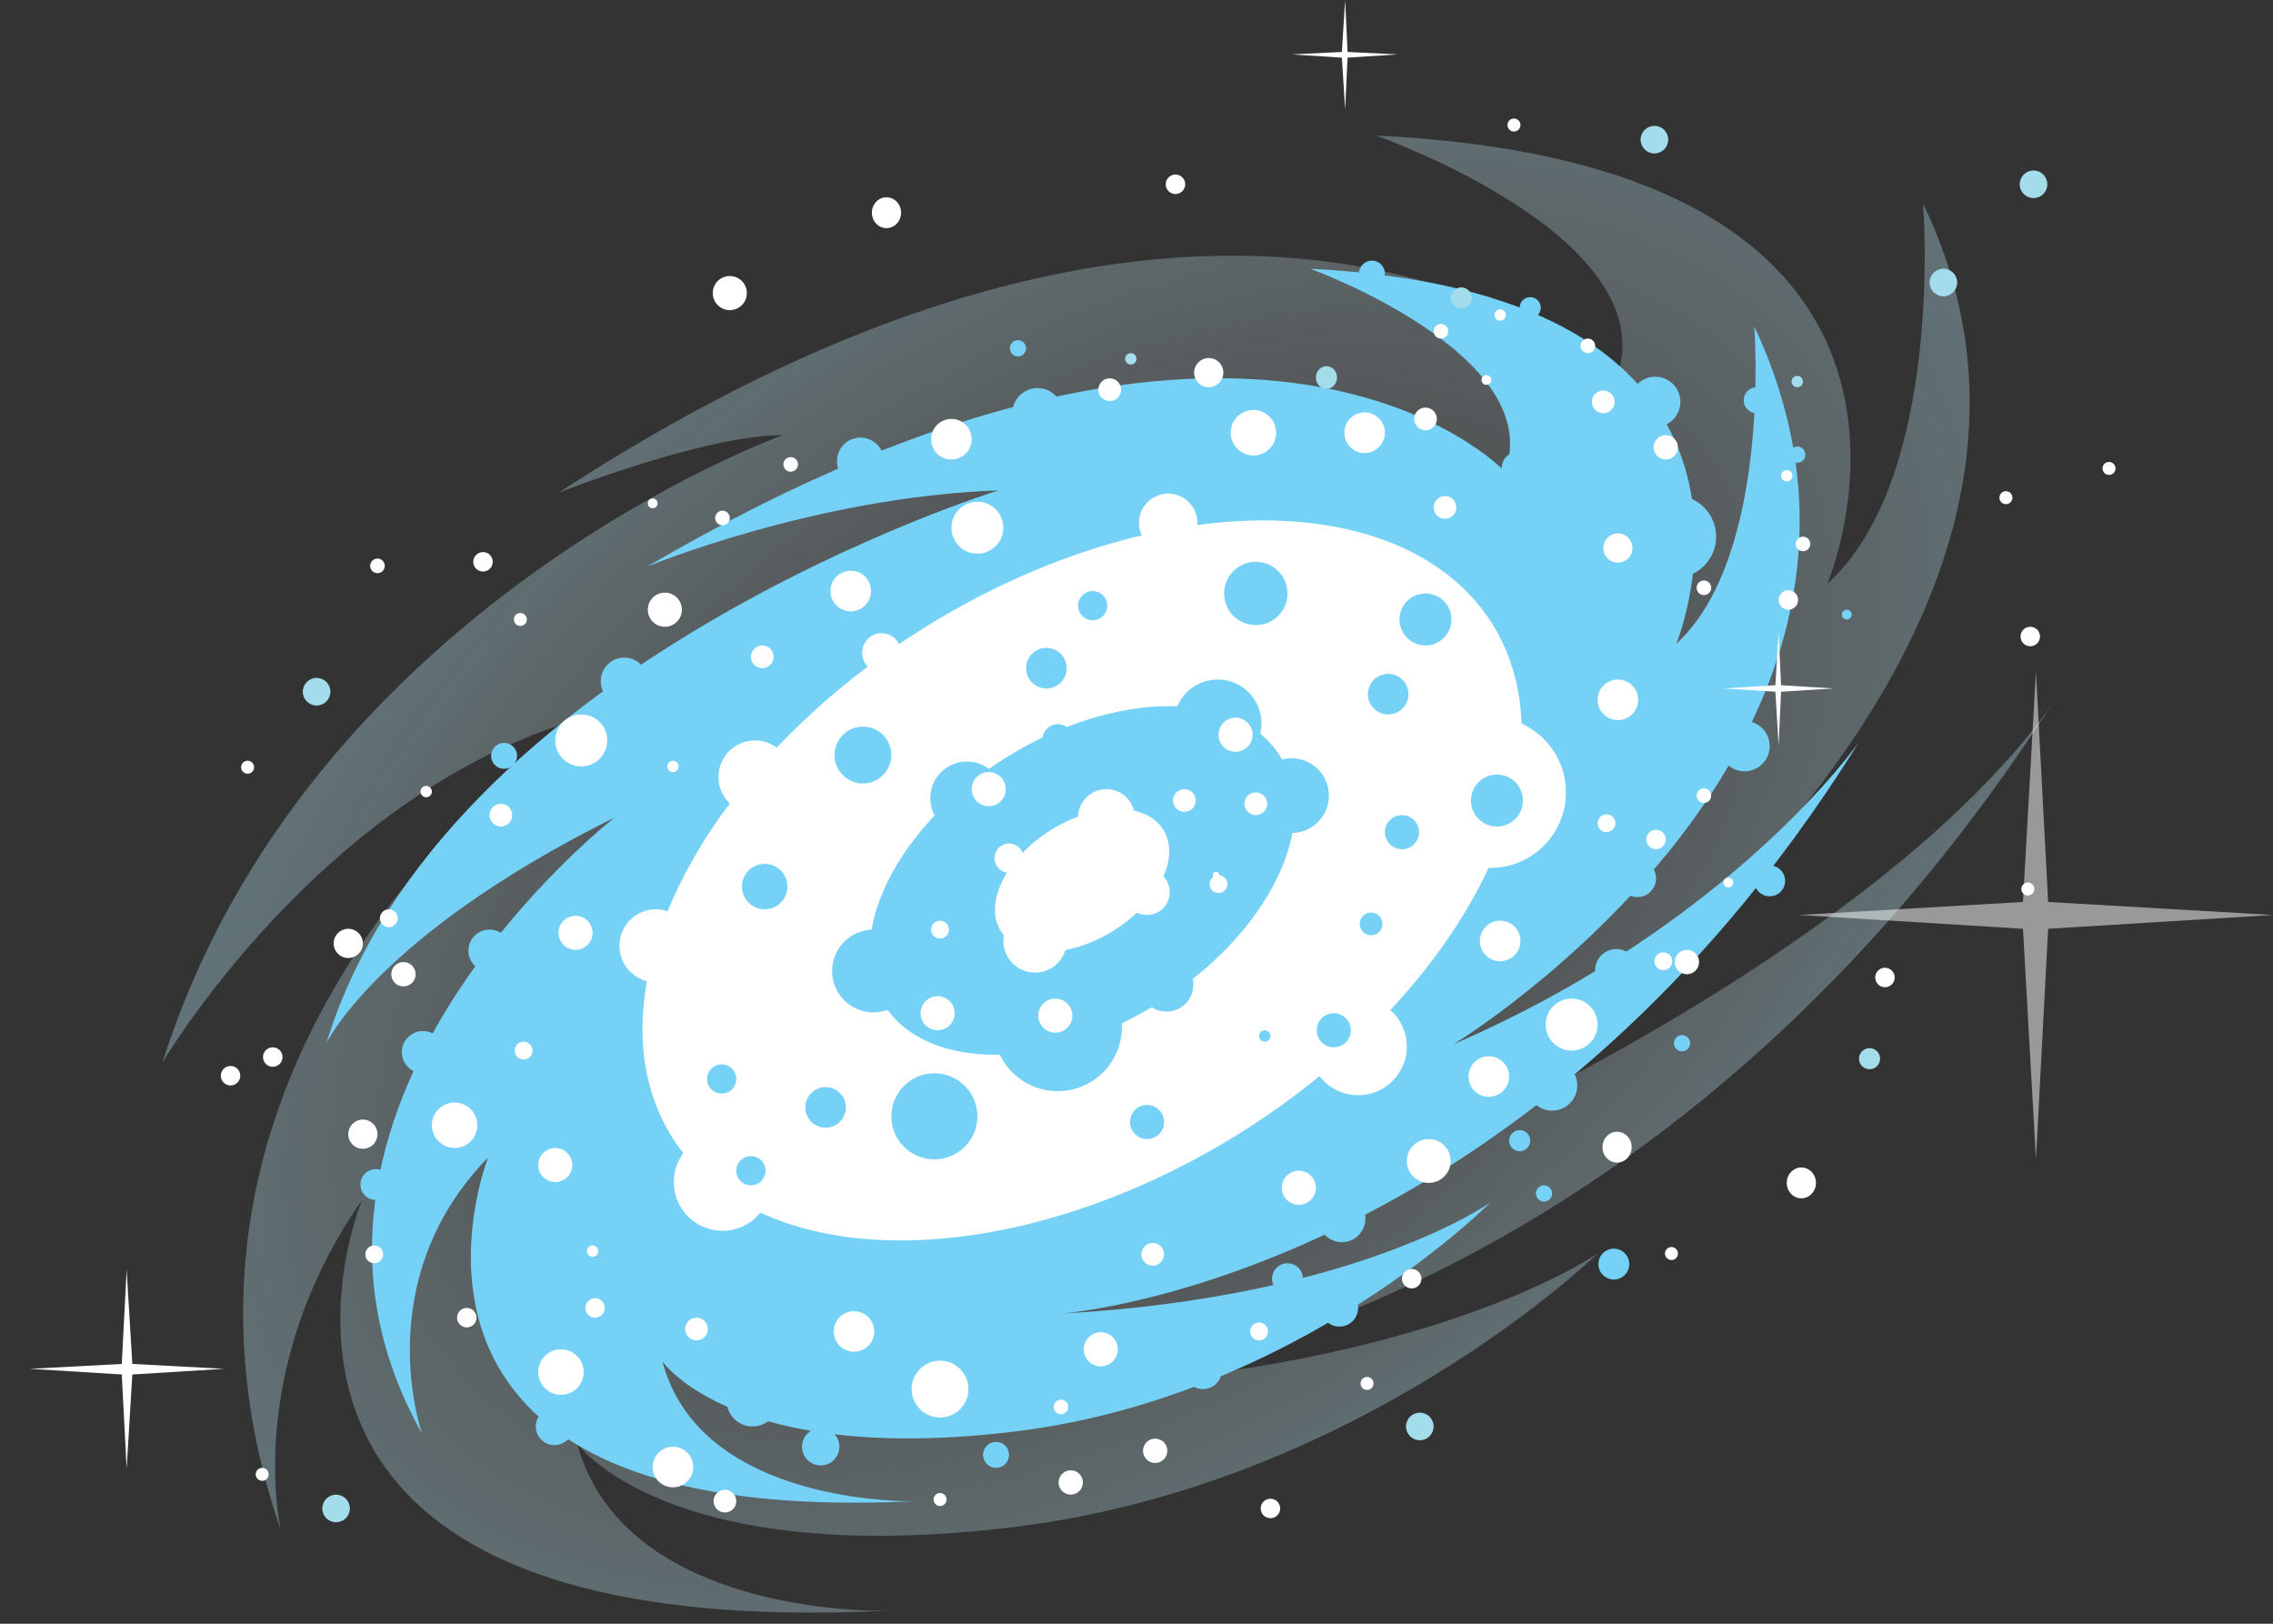 <?xml version="1.0" encoding="utf-8"?>
<!-- Generator: Adobe Illustrator 18.0.0, SVG Export Plug-In . SVG Version: 6.00 Build 0)  -->
<!DOCTYPE svg PUBLIC "-//W3C//DTD SVG 1.1//EN" "http://www.w3.org/Graphics/SVG/1.1/DTD/svg11.dtd">
<svg version="1.1" id="Layer_1" xmlns="http://www.w3.org/2000/svg" xmlns:xlink="http://www.w3.org/1999/xlink" x="0px" y="0px"
	 viewBox="0 0 280 200" enable-background="new 0 0 280 200" xml:space="preserve">
<rect x="0" y="0" width="280" height="200" fill="#333333" stroke="none"/>
<g>
	
		<radialGradient id="SVGID_1_" cx="587.508" cy="194.38" r="130.569" gradientTransform="matrix(-0.896 0.617 -0.372 -0.571 735.014 -143.729)" gradientUnits="userSpaceOnUse">
		<stop  offset="9.688320e-002" style="stop-color:#FFFFFF;stop-opacity:0"/>
		<stop  offset="0.272" style="stop-color:#F3FAFC;stop-opacity:0.194"/>
		<stop  offset="0.555" style="stop-color:#DBF0F6;stop-opacity:0.507"/>
		<stop  offset="0.909" style="stop-color:#B2E2EF;stop-opacity:0.899"/>
		<stop  offset="1" style="stop-color:#A6DEED"/>
	</radialGradient>
	<path opacity="0.4" fill="url(#SVGID_1_)" d="M238,102.8c-11.9,10.5-32.4,25.1-66.2,40.5c0,0,94.7-56.8,65.1-118.2
		c0,0,2.7,33.7-11.8,46.8c0,0,21.9-51.5-55.6-55.2c0,0,36,12.6,29.6,30c0,0-44.2-42.2-130.3,14c0,0,17.9-7.1,27.6-7.1
		c0,0-58.6,21.1-76.4,77.3c0,0,19.5-33.2,51.6-42.4c0,0-58.2,38.5-37,100c0,0-4.7-19.6,10-40.7c0,0-22.8,54.8,64.7,50.6
		c0,0-0.7,0-1.8,0c-6.9-0.2-31.4-2.1-36.4-20.6c0,0,10.9,15.5,53.7,10.3c42.8-5.2,72-33.7,72-33.7s-20,14-65.1,16.4
		c0,0,70.1-4.7,121.2-84.3C252.9,86.4,249.2,92.8,238,102.8"/>
	<path fill="#75D1F5" d="M112.7,184.9c0,0-0.5,0-1.5,0c-5.6-0.2-25.5-1.8-29.6-17.2c0,0,8.9,12.9,43.6,8.6
		c34.8-4.3,58.4-28.2,58.4-28.2s-16.3,11.7-52.9,13.7c0,0,56.9-3.9,98.3-70.4c0,0-15.5,22.3-49.9,37.2c0,0,61-37.2,37-88.4
		c0,0,2.2,28.2-9.6,39.1c0,0,17.7-43-45.1-46.2c0,0,29.2,10.6,24,25c0,0-30.3-32.5-105.7,11.7c0,0,20.7-8.6,43.3-9.4
		c0,0-68.4,21.1-82.8,68.1c0,0,6.3-13.3,35.5-27.8c0,0-46.2,36-23.7,75.9c0,0-6.7-18.8,8.1-34C60.2,142.6,41.7,188.4,112.7,184.9z"
		/>
	<ellipse fill="#FFFFFF" cx="109.2" cy="26.2" rx="1.8" ry="1.9"/>
	<ellipse fill="#FFFFFF" cx="221.9" cy="145.7" rx="1.8" ry="1.9"/>
	<ellipse fill="#FFFFFF" cx="199.2" cy="141.3" rx="1.8" ry="1.9"/>
	<ellipse fill="#FFFFFF" cx="59.5" cy="69.2" rx="1.2" ry="1.2"/>
	<ellipse fill="#FFFFFF" cx="232.2" cy="120.4" rx="1.2" ry="1.2"/>
	<ellipse fill="#FFFFFF" cx="250.1" cy="78.4" rx="1.2" ry="1.2"/>
	<ellipse fill="#FFFFFF" cx="33.6" cy="130.2" rx="1.2" ry="1.2"/>
	<ellipse fill="#FFFFFF" cx="144.8" cy="22.7" rx="1.2" ry="1.2"/>
	<ellipse fill="#FFFFFF" cx="156.5" cy="185.8" rx="1.2" ry="1.2"/>
	<ellipse fill="#FFFFFF" cx="28.4" cy="132.5" rx="1.2" ry="1.2"/>
	<ellipse fill="#FFFFFF" cx="30.5" cy="94.5" rx="0.8" ry="0.8"/>
	<ellipse fill="#FFFFFF" cx="247.1" cy="61.3" rx="0.8" ry="0.8"/>
	<ellipse fill="#FFFFFF" cx="259.8" cy="57.7" rx="0.8" ry="0.8"/>
	<ellipse fill="#FFFFFF" cx="249.8" cy="109.5" rx="0.8" ry="0.8"/>
	<ellipse fill="#FFFFFF" cx="186.5" cy="15.4" rx="0.8" ry="0.8"/>
	<ellipse fill="#FFFFFF" cx="168.4" cy="170.4" rx="0.8" ry="0.8"/>
	<ellipse fill="#FFFFFF" cx="32.3" cy="181.6" rx="0.8" ry="0.8"/>
	<ellipse fill="#FFFFFF" cx="205.9" cy="154.4" rx="0.8" ry="0.8"/>
	<ellipse fill="#FFFFFF" cx="115.8" cy="184.7" rx="0.8" ry="0.8"/>
	<ellipse fill="#FFFFFF" cx="64.1" cy="76.3" rx="0.8" ry="0.8"/>
	<ellipse fill="#A3DDEC" cx="203.8" cy="17.2" rx="1.7" ry="1.7"/>
	<ellipse fill="#A3DDEC" cx="239.4" cy="34.8" rx="1.7" ry="1.7"/>
	<ellipse fill="#A3DDEC" cx="39" cy="85.2" rx="1.7" ry="1.7"/>
	<ellipse fill="#A3DDEC" cx="41.4" cy="185.8" rx="1.7" ry="1.7"/>
	<ellipse fill="#A3DDEC" cx="163.4" cy="46.5" rx="1.3" ry="1.4"/>
	<ellipse fill="#A3DDEC" cx="180" cy="36.7" rx="1.3" ry="1.3"/>
	<ellipse fill="#A3DDEC" cx="230.3" cy="130.4" rx="1.3" ry="1.3"/>
	<ellipse fill="#A3DDEC" cx="250.5" cy="22.7" rx="1.7" ry="1.7"/>
	<ellipse fill="#A3DDEC" cx="174.9" cy="175.7" rx="1.7" ry="1.7"/>
	<polygon fill="#FFFFFF" points="15.6,180.9 15,169.3 3.7,168.6 15,168 15.6,156.4 16.3,168 27.6,168.6 16.3,169.3 	"/>
	<polygon fill="#FFFFFF" points="219.1,91.8 218.7,85.2 212.3,84.8 218.7,84.4 219.1,77.8 219.4,84.4 225.9,84.8 219.4,85.2 	"/>
	<polygon opacity="0.5" fill="#FFFFFF" points="250.8,142.8 249.2,114.4 221.6,112.7 249.2,111.1 250.8,82.7 252.3,111.1 280,112.7 
		252.3,114.4 	"/>
	<polygon fill="#FFFFFF" points="165.7,13.5 165.3,7.1 159.1,6.7 165.3,6.4 165.7,0 166,6.4 172.2,6.7 166,7.1 	"/>
	
		<ellipse transform="matrix(0.848 -0.53 0.53 0.848 -37.245 87.086)" fill="#FFFFFF" cx="133.3" cy="108.5" rx="59.6" ry="36.7"/>
	
		<ellipse transform="matrix(0.848 -0.53 0.53 0.848 -37.245 87.086)" fill="#75D1F5" cx="133.3" cy="108.5" rx="28.8" ry="17.8"/>
	
		<ellipse transform="matrix(0.848 -0.53 0.53 0.848 -37.245 87.086)" fill="#FFFFFF" cx="133.3" cy="108.5" rx="11.8" ry="7.3"/>
	<circle fill="#FFFFFF" cx="183.6" cy="97.6" r="9.3"/>
	<circle fill="#FFFFFF" cx="89" cy="145.6" r="6"/>
	<circle fill="#FFFFFF" cx="167.3" cy="128.9" r="6"/>
	<circle fill="#FFFFFF" cx="143.9" cy="64.4" r="3.6"/>
	<circle fill="#FFFFFF" cx="108.6" cy="80.4" r="2.4"/>
	<circle fill="#FFFFFF" cx="93" cy="95.7" r="4.5"/>
	<circle fill="#FFFFFF" cx="80.8" cy="116.5" r="4.5"/>
	<circle fill="#75D1F5" cx="143.7" cy="121.3" r="3.3"/>
	<circle fill="#75D1F5" cx="130.3" cy="126.5" r="7.9"/>
	<circle fill="#75D1F5" cx="159.1" cy="98" r="4.6"/>
	<circle fill="#75D1F5" cx="119.1" cy="98.3" r="4.5"/>
	<circle fill="#75D1F5" cx="107.6" cy="119.6" r="5.1"/>
	<circle fill="#75D1F5" cx="150" cy="89.1" r="5.4"/>
	<circle fill="#75D1F5" cx="130.3" cy="91.1" r="1.9"/>
	<circle fill="#FFFFFF" cx="136.3" cy="100.7" r="3.5"/>
	<circle fill="#FFFFFF" cx="127.5" cy="115.9" r="3.9"/>
	<circle fill="#FFFFFF" cx="141.3" cy="109.9" r="2.8"/>
	<circle fill="#FFFFFF" cx="124.3" cy="105.7" r="1.8"/>
	<circle fill="#FFFFFF" cx="145.9" cy="98.6" r="1.4"/>
	<circle fill="#FFFFFF" cx="152.2" cy="90.5" r="2.1"/>
	<circle fill="#FFFFFF" cx="149.8" cy="107.8" r="0.4"/>
	<circle fill="#FFFFFF" cx="130" cy="125.1" r="2.1"/>
	<circle fill="#FFFFFF" cx="115.8" cy="114.5" r="1.1"/>
	<circle fill="#FFFFFF" cx="115.5" cy="124.8" r="2.1"/>
	<circle fill="#FFFFFF" cx="121.8" cy="97.2" r="2.1"/>
	<circle fill="#FFFFFF" cx="150.1" cy="108.9" r="1.1"/>
	<circle fill="#FFFFFF" cx="154.7" cy="99" r="1.4"/>
	<circle fill="#75D1F5" cx="135.6" cy="90.8" r="2.1"/>
	<circle fill="#75D1F5" cx="92.5" cy="144.2" r="1.8"/>
	<circle fill="#75D1F5" cx="88.9" cy="132.9" r="1.8"/>
	<circle fill="#75D1F5" cx="94.2" cy="109.2" r="2.8"/>
	<circle fill="#75D1F5" cx="106.3" cy="93" r="3.5"/>
	<circle fill="#75D1F5" cx="101.7" cy="136.4" r="2.5"/>
	<circle fill="#75D1F5" cx="115.1" cy="137.5" r="5.3"/>
	<circle fill="#75D1F5" cx="155.8" cy="127.6" r="0.7"/>
	<circle fill="#75D1F5" cx="168.9" cy="113.8" r="1.4"/>
	<circle fill="#75D1F5" cx="171" cy="85.5" r="2.5"/>
	<circle fill="#75D1F5" cx="154.7" cy="73.1" r="3.9"/>
	<circle fill="#75D1F5" cx="175.6" cy="76.3" r="3.2"/>
	<circle fill="#75D1F5" cx="184.4" cy="98.6" r="3.2"/>
	<circle fill="#75D1F5" cx="172.7" cy="102.5" r="2.1"/>
	<circle fill="#75D1F5" cx="128.9" cy="82.3" r="2.5"/>
	<circle fill="#75D1F5" cx="134.6" cy="74.6" r="1.8"/>
	<circle fill="#75D1F5" cx="141.3" cy="138.2" r="2.1"/>
	<circle fill="#75D1F5" cx="164.3" cy="126.9" r="2.1"/>
	<circle fill="#FFFFFF" cx="159" cy="117.4" r="1.8"/>
	<circle fill="#FFFFFF" cx="115.8" cy="171.1" r="3.5"/>
	<circle fill="#FFFFFF" cx="105.2" cy="164" r="2.5"/>
	<circle fill="#FFFFFF" cx="85.8" cy="163.7" r="1.4"/>
	<circle fill="#FFFFFF" cx="73" cy="154.1" r="0.7"/>
	<circle fill="#FFFFFF" cx="64.5" cy="129.4" r="1.1"/>
	<circle fill="#FFFFFF" cx="70.9" cy="114.9" r="2.1"/>
	<circle fill="#FFFFFF" cx="68.4" cy="143.5" r="2.1"/>
	<circle fill="#FFFFFF" cx="56" cy="138.6" r="2.8"/>
	<circle fill="#FFFFFF" cx="71.6" cy="91.2" r="3.2"/>
	<circle fill="#FFFFFF" cx="61.7" cy="100.4" r="1.4"/>
	<circle fill="#FFFFFF" cx="82.9" cy="94.4" r="0.7"/>
	<circle fill="#FFFFFF" cx="93.9" cy="80.9" r="1.4"/>
	<circle fill="#FFFFFF" cx="104.8" cy="72.8" r="2.5"/>
	<circle fill="#FFFFFF" cx="120.4" cy="65" r="3.2"/>
	<circle fill="#FFFFFF" cx="117.2" cy="54.1" r="2.5"/>
	<circle fill="#FFFFFF" cx="154.4" cy="53.3" r="2.8"/>
	<circle fill="#FFFFFF" cx="168.1" cy="53.3" r="2.5"/>
	<circle fill="#FFFFFF" cx="175.6" cy="51.6" r="1.4"/>
	<circle fill="#FFFFFF" cx="136.7" cy="48" r="1.4"/>
	<circle fill="#FFFFFF" cx="178" cy="62.5" r="1.4"/>
	<circle fill="#FFFFFF" cx="199.3" cy="67.5" r="1.8"/>
	<circle fill="#FFFFFF" cx="199.3" cy="86.2" r="2.5"/>
	<circle fill="#FFFFFF" cx="197.9" cy="101.4" r="1.1"/>
	<circle fill="#FFFFFF" cx="184.8" cy="115.9" r="2.5"/>
	<circle fill="#FFFFFF" cx="183.4" cy="132.6" r="2.5"/>
	<circle fill="#FFFFFF" cx="160" cy="146.3" r="2.1"/>
	<circle fill="#FFFFFF" cx="135.6" cy="166.2" r="2.1"/>
	<circle fill="#FFFFFF" cx="142" cy="154.5" r="1.4"/>
	<circle fill="#FFFFFF" cx="193.6" cy="126.2" r="3.2"/>
	<circle fill="#FFFFFF" cx="204.9" cy="118.4" r="1.1"/>
	<circle fill="#FFFFFF" cx="197.5" cy="49.5" r="1.4"/>
	<circle fill="#FFFFFF" cx="220.1" cy="58.6" r="0.7"/>
	<circle fill="#FFFFFF" cx="184.8" cy="38.8" r="0.7"/>
	<circle fill="#FFFFFF" cx="155.1" cy="164" r="1.1"/>
	<circle fill="#FFFFFF" cx="69.1" cy="169" r="2.8"/>
	<circle fill="#FFFFFF" cx="82.9" cy="180.7" r="2.5"/>
	<circle fill="#FFFFFF" cx="89.3" cy="184.9" r="1.4"/>
	<circle fill="#FFFFFF" cx="46.1" cy="154.5" r="1.1"/>
	<circle fill="#FFFFFF" cx="47.9" cy="113.1" r="1.1"/>
	<circle fill="#FFFFFF" cx="52.5" cy="97.5" r="0.7"/>
	<circle fill="#FFFFFF" cx="220.3" cy="73.9" r="1.2"/>
	<circle fill="#FFFFFF" cx="222.1" cy="67" r="0.9"/>
	<circle fill="#FFFFFF" cx="209.9" cy="98" r="0.9"/>
	<circle fill="#FFFFFF" cx="207.8" cy="118.5" r="1.5"/>
	<circle fill="#FFFFFF" cx="212.9" cy="108.7" r="0.6"/>
	<circle fill="#FFFFFF" cx="204" cy="103.4" r="1.2"/>
	<circle fill="#FFFFFF" cx="209.9" cy="72.4" r="0.9"/>
	<circle fill="#FFFFFF" cx="205.2" cy="55.1" r="1.5"/>
	<circle fill="#FFFFFF" cx="195.6" cy="42.6" r="0.9"/>
	<circle fill="#FFFFFF" cx="177.5" cy="40.8" r="0.9"/>
	<circle fill="#FFFFFF" cx="183.1" cy="46.8" r="0.6"/>
	<circle fill="#FFFFFF" cx="148.9" cy="45.9" r="1.8"/>
	<circle fill="#FFFFFF" cx="97.4" cy="57.2" r="0.9"/>
	<circle fill="#FFFFFF" cx="89" cy="63.8" r="0.9"/>
	<circle fill="#FFFFFF" cx="81.9" cy="75.1" r="2.1"/>
	<circle fill="#FFFFFF" cx="80.4" cy="62" r="0.6"/>
	<circle fill="#FFFFFF" cx="89.9" cy="36.1" r="2.1"/>
	<circle fill="#FFFFFF" cx="46.5" cy="69.7" r="0.9"/>
	<circle fill="#FFFFFF" cx="73.3" cy="161.1" r="1.2"/>
	<circle fill="#FFFFFF" cx="57.5" cy="162.3" r="1.2"/>
	<circle fill="#FFFFFF" cx="44.7" cy="139.7" r="1.8"/>
	<circle fill="#FFFFFF" cx="49.7" cy="120" r="1.5"/>
	<circle fill="#FFFFFF" cx="42.9" cy="116.2" r="1.8"/>
	<circle fill="#FFFFFF" cx="173.9" cy="157.5" r="1.2"/>
	<circle fill="#FFFFFF" cx="176" cy="143" r="2.7"/>
	<circle fill="#FFFFFF" cx="130.7" cy="173.3" r="0.9"/>
	<circle fill="#FFFFFF" cx="131.9" cy="182.6" r="1.5"/>
	<circle fill="#FFFFFF" cx="142.3" cy="178.7" r="1.5"/>
	<circle fill="#75D1F5" cx="202.4" cy="49.9" r="1.3"/>
	<circle fill="#75D1F5" cx="221.4" cy="56" r="1"/>
	<circle fill="#75D1F5" cx="190.2" cy="147" r="1"/>
	<circle fill="#75D1F5" cx="125.4" cy="42.9" r="1"/>
	<circle fill="#75D1F5" cx="216.4" cy="49.3" r="1.6"/>
	<circle fill="#75D1F5" cx="169" cy="33.7" r="1.6"/>
	<circle fill="#75D1F5" cx="186.9" cy="57.6" r="1.9"/>
	<circle fill="#75D1F5" cx="127.8" cy="50.9" r="3.1"/>
	<circle fill="#75D1F5" cx="214.9" cy="91.9" r="3.1"/>
	<circle fill="#75D1F5" cx="191.2" cy="133.7" r="3.1"/>
	<circle fill="#75D1F5" cx="203.9" cy="49.5" r="3.1"/>
	<circle fill="#75D1F5" cx="206.3" cy="66.1" r="5.1"/>
	<circle fill="#75D1F5" cx="106" cy="56.8" r="2.9"/>
	<circle fill="#75D1F5" cx="97.9" cy="72.8" r="1"/>
	<circle fill="#75D1F5" cx="76.9" cy="83.9" r="2.9"/>
	<circle fill="#75D1F5" cx="62.1" cy="93.1" r="1.6"/>
	<circle fill="#75D1F5" cx="60.3" cy="117.1" r="2.6"/>
	<circle fill="#75D1F5" cx="52.1" cy="129.6" r="2.6"/>
	<circle fill="#75D1F5" cx="46.3" cy="145.9" r="1.9"/>
	<circle fill="#75D1F5" cx="60.6" cy="155.7" r="2.6"/>
	<circle fill="#75D1F5" cx="92.7" cy="172.5" r="3.2"/>
	<circle fill="#75D1F5" cx="148.2" cy="168.8" r="2.3"/>
	<circle fill="#75D1F5" cx="165.3" cy="150.1" r="2.9"/>
	<circle fill="#75D1F5" cx="199.1" cy="119.5" r="2.6"/>
	<circle fill="#75D1F5" cx="201.7" cy="108.2" r="2.3"/>
	<circle fill="#75D1F5" cx="213.3" cy="89.5" r="1.9"/>
	<circle fill="#75D1F5" cx="198.8" cy="155.7" r="1.9"/>
	<circle fill="#75D1F5" cx="218" cy="108.5" r="1.9"/>
	<circle fill="#75D1F5" cx="158.6" cy="157.5" r="1.9"/>
	<circle fill="#75D1F5" cx="188.5" cy="37.9" r="1.3"/>
	<circle fill="#75D1F5" cx="227.5" cy="75.7" r="0.6"/>
	<circle fill="#75D1F5" cx="207.2" cy="128.5" r="1"/>
	<circle fill="#75D1F5" cx="187.2" cy="140.5" r="1.3"/>
	<circle fill="#75D1F5" cx="165" cy="161.1" r="2.3"/>
	<circle fill="#75D1F5" cx="122.7" cy="179.2" r="1.6"/>
	<circle fill="#75D1F5" cx="101.1" cy="178.2" r="2.3"/>
	<circle fill="#75D1F5" cx="82.4" cy="174" r="1.6"/>
	<circle fill="#75D1F5" cx="68.3" cy="175.7" r="2.3"/>
	<ellipse fill="#A3DDEC" cx="221.4" cy="47" rx="0.7" ry="0.7"/>
	<ellipse fill="#A3DDEC" cx="139.3" cy="44.2" rx="0.7" ry="0.7"/>
</g>
</svg>
